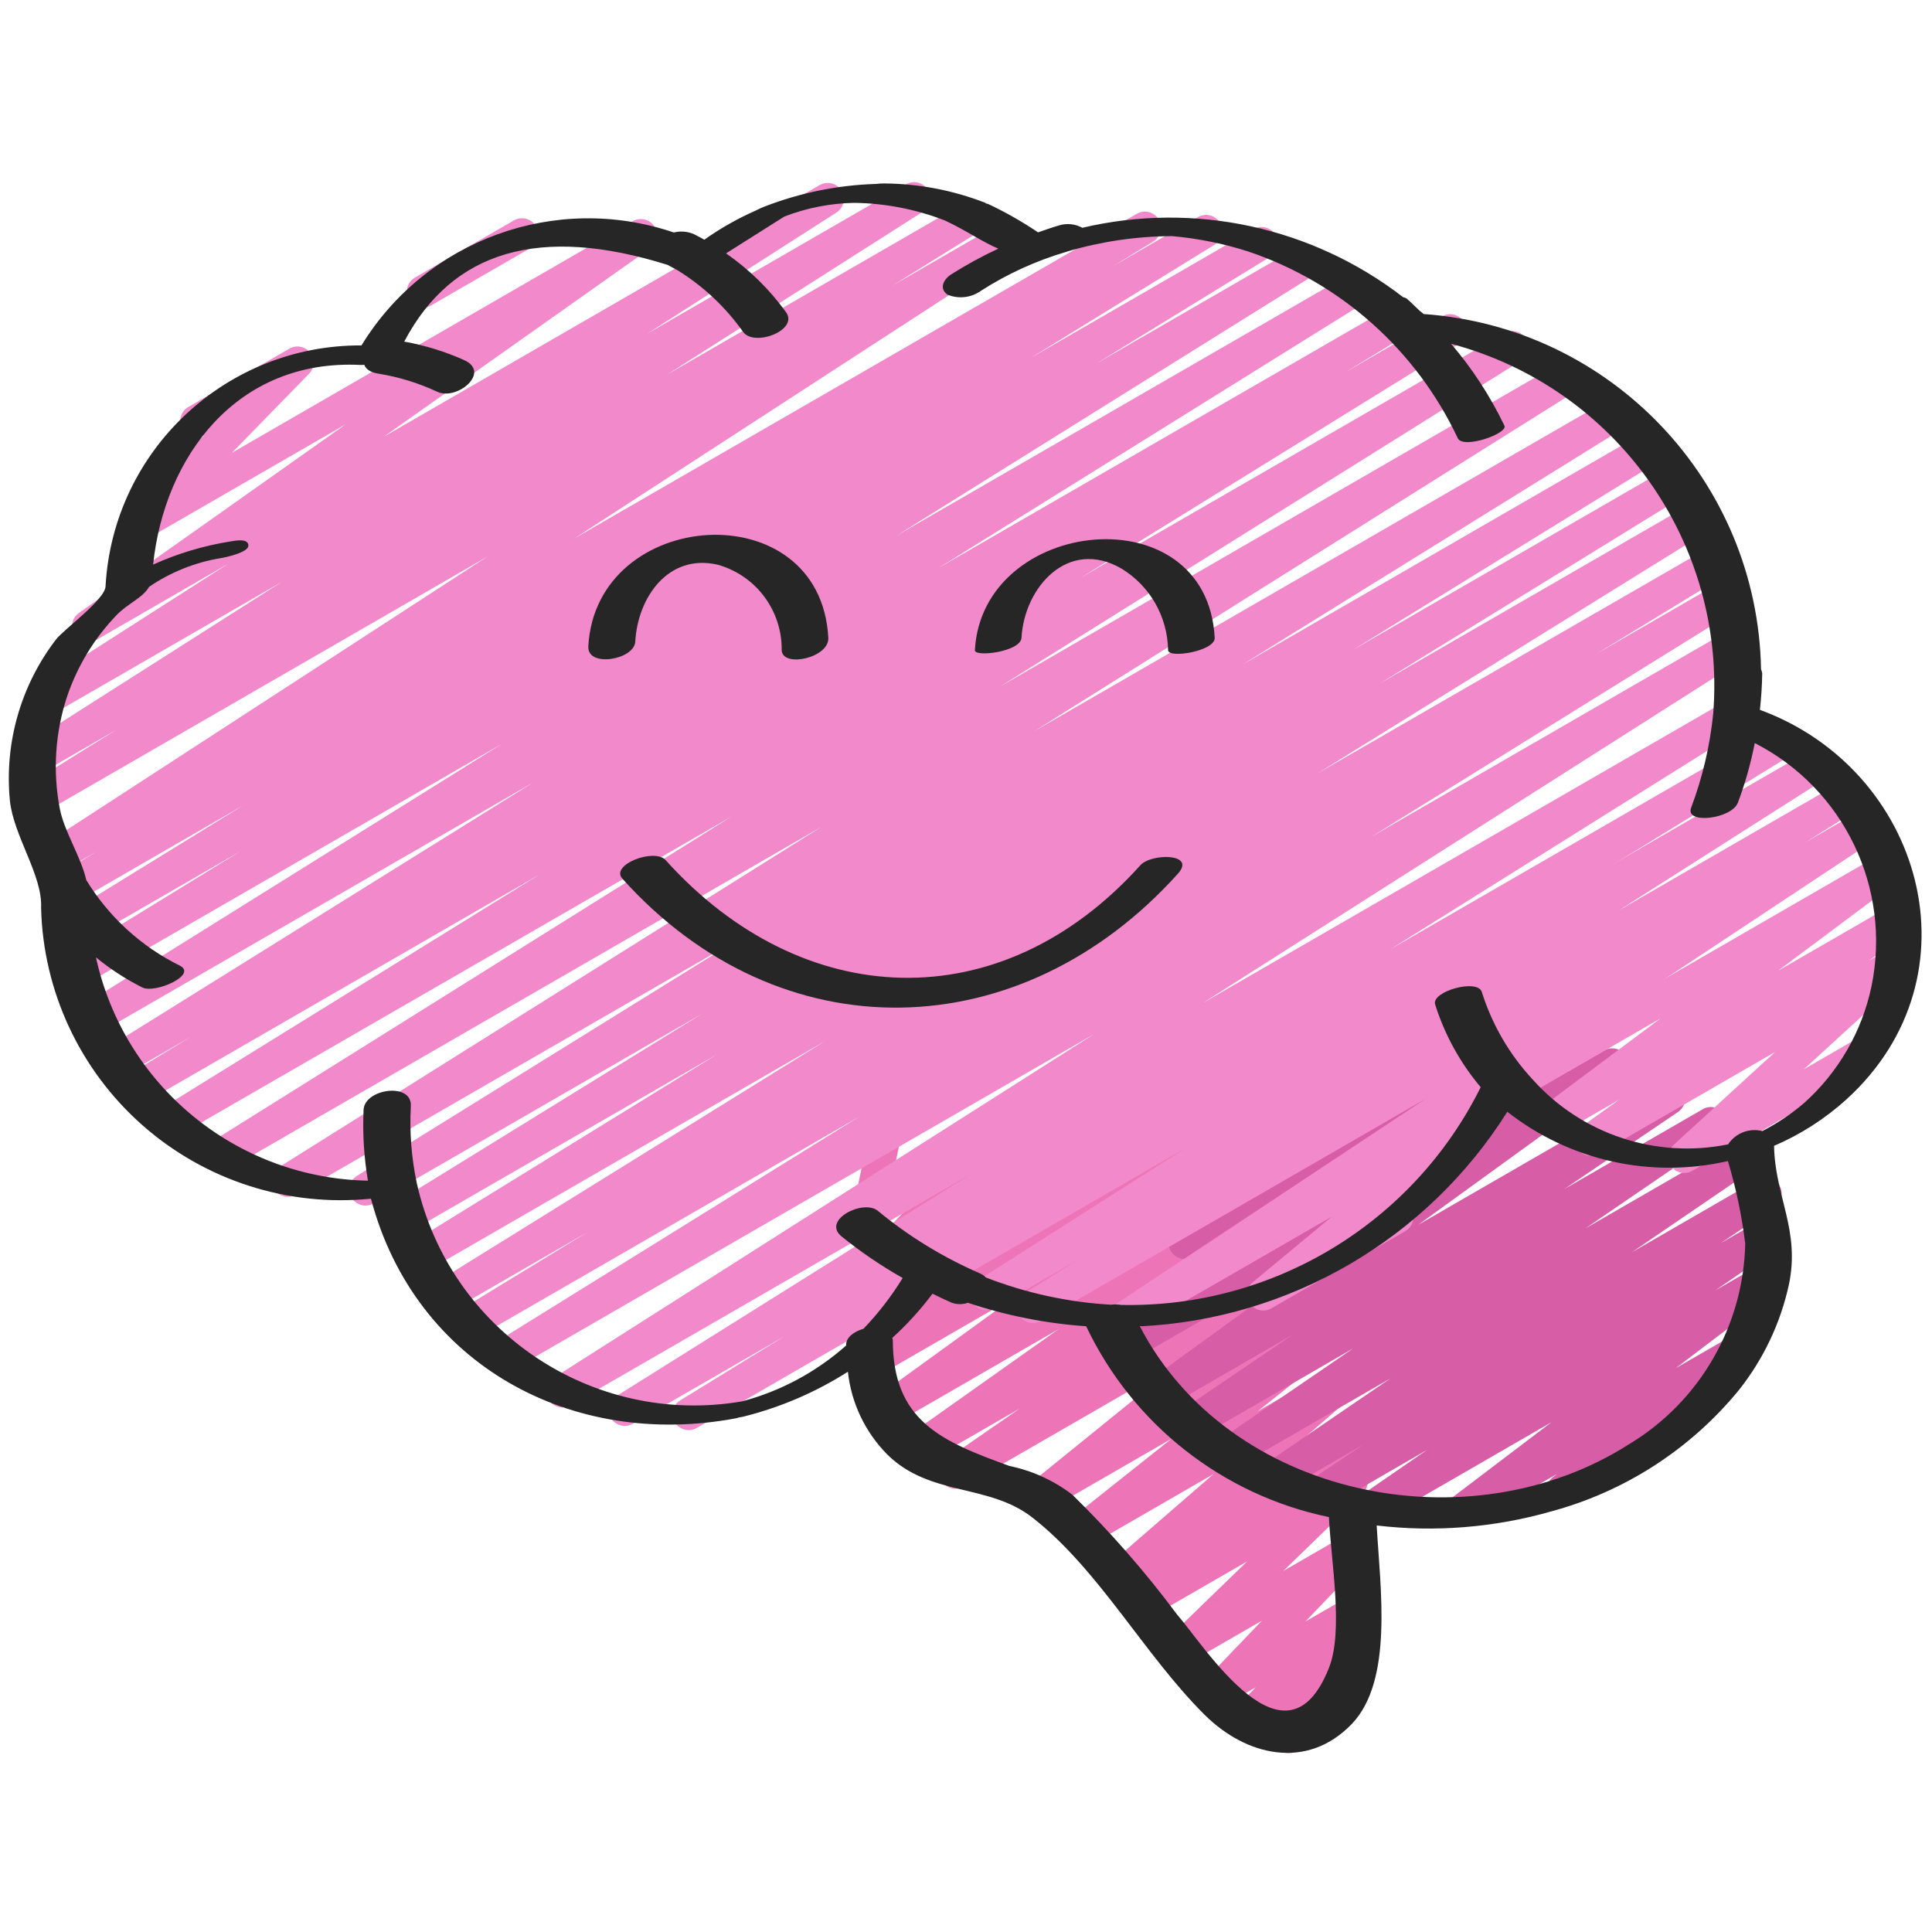 <svg height="512" viewBox="0 0 60 50" width="512" xmlns="http://www.w3.org/2000/svg"><g id="009---Happy-Brain" fill="none"><path id="Path" d="m40.028 49.445c-.192-0-.367-.111-.45-.285-.083-.174-.059-.379.062-.529l.243-.3-.98.566c-.216.118-.486.06-.636-.136-.15-.196-.134-.471.036-.649l.697-.712-.991.572c-.213.112-.476.057-.626-.133-.149-.189-.142-.458.017-.639l1.791-1.869-2.322 1.34c-.218.128-.498.072-.651-.129s-.131-.486.051-.662l2.462-2.389-3.084 1.781c-.228.129-.517.06-.662-.158-.145-.218-.098-.511.109-.672l.3-.233-.452.261c-.223.128-.507.066-.657-.144s-.115-.499.08-.667l3.324-2.882-3.97 2.292c-.227.132-.517.066-.664-.151-.148-.217-.103-.511.102-.673l3.228-2.565-3.811 2.2c-.226.127-.511.061-.658-.152-.147-.213-.106-.504.094-.669l4.709-3.814-6.8 3.923c-.232.131-.526.057-.668-.168-.142-.225-.083-.522.134-.676l2.28-1.579-2.956 1.706c-.231.133-.527.061-.671-.163-.144-.225-.086-.523.132-.678l4.709-3.334-5.123 2.957c-.23.132-.524.061-.668-.162-.144-.223-.089-.52.125-.676l4.305-3.119-4.2 2.425c-.231.131-.525.058-.668-.166-.143-.224-.085-.521.131-.676l1.018-.713-.523.3c-.227.127-.513.058-.658-.158-.145-.216-.101-.507.102-.669l1.945-1.51-1.389.8c-.215.123-.487.07-.64-.123-.154-.194-.142-.471.026-.652l1.86-1.978-1.246.72c-.171.098-.383.087-.542-.028-.159-.115-.236-.313-.197-.506l.321-1.55c-.112-.039-.206-.118-.264-.221-.138-.239-.056-.544.182-.682l.5-.289c.171-.099.383-.088.543.027.16.115.237.314.197.507l-.274 1.318 3.223-1.86c.215-.123.487-.07.64.123.154.194.142.471-.026.652l-1.861 1.978 4.781-2.76c.227-.129.516-.061.662.155.146.217.1.509-.105.672l-1.944 1.509 4.057-2.342c.231-.131.525-.058.668.166.143.224.085.521-.131.676l-1.025.719 2.71-1.565c.23-.132.524-.061.668.162.144.223.089.52-.125.676l-4.3 3.114 6.08-3.509c.231-.128.522-.055.664.167s.088.517-.125.673l-4.711 3.337 4.172-2.408c.232-.131.526-.057.668.168.142.225.083.522-.134.676l-2.278 1.578 1.75-1.009c.226-.13.514-.065.662.15.148.215.105.507-.098.672l-4.709 3.813 4.146-2.393c.227-.133.518-.067.666.151.148.217.102.512-.105.674l-3.225 2.563 2.664-1.538c.223-.128.507-.066.657.144s.115.499-.08.667l-3.325 2.882 2.748-1.585c.228-.127.515-.057.659.16s.098.509-.107.67l-.424.324c.219-.055.448.045.557.242s.074.444-.087.601l-2.462 2.389 1.864-1.075c.215-.123.488-.07.641.125.153.195.14.473-.03.653l-1.789 1.868 1.178-.679c.217-.123.491-.068.643.129.152.197.136.477-.038.655l-.7.71.1-.056c.209-.119.472-.073.628.109.156.183.16.45.01.638l-.55.68c.182.066.309.231.327.423.018.192-.077.378-.243.477l-1.615.932c-.077.046-.165.071-.255.07z" fill="#ed75b7"/><path id="Path" d="m45.433 42.383c-.215 0-.406-.138-.474-.342-.068-.204.002-.429.174-.558l3.048-2.314-5.281 3.049c-.232.133-.528.059-.671-.167s-.082-.525.138-.678l1.957-1.348-3.115 1.8c-.233.129-.525.053-.666-.173s-.081-.522.137-.674l1.653-1.111-2.594 1.5c-.232.129-.525.054-.666-.171-.142-.225-.083-.521.134-.674l3.98-2.718-4.8 2.77c-.232.129-.525.054-.666-.171-.142-.225-.083-.521.134-.674l4.176-2.857-4.877 2.816c-.233.133-.529.058-.671-.169-.142-.227-.08-.526.141-.678l3.545-2.405-3.98 2.3c-.23.129-.521.057-.664-.165-.143-.222-.09-.516.122-.673l6.307-4.571-6.766 3.907c-.23.131-.522.061-.667-.16-.145-.221-.092-.517.12-.675l6.119-4.512-3.71 2.142c-.227.136-.521.071-.67-.148-.149-.219-.102-.516.108-.677l4.825-3.838c-.149-.007-.287-.08-.375-.2-.156-.206-.129-.497.062-.671l2.9-2.72c-.038-.208.059-.417.242-.523l.867-.5c.221-.132.506-.075.659.132.153.207.124.496-.067.668l-.761.715 1.374-.794c.227-.136.521-.071.67.148.149.219.102.516-.108.677l-4.4 3.5 5.624-3.256c.23-.131.522-.061.667.16.145.221.092.517-.12.675l-6.119 4.513 7.389-4.266c.23-.132.524-.061.668.162.144.223.089.52-.125.676l-6.309 4.572 7.539-4.352c.232-.127.523-.051.664.173.141.224.082.52-.134.673l-3.539 2.4 4.3-2.481c.233-.135.531-.062.674.166.143.228.08.528-.142.68l-4.179 2.857 4.9-2.828c.233-.135.531-.062.674.166.143.228.08.528-.142.68l-3.98 2.718 3.879-2.24c.151-.095.342-.101.5-.017.158.084.259.245.265.424.006.179-.083.347-.235.441l-1.66 1.115 1.265-.73c.232-.133.528-.059.671.167s.082.525-.138.678l-1.956 1.346 1.262-.727c.229-.133.521-.065.668.155.147.22.096.516-.115.676l-3.048 2.314 1.75-1.009c.227-.13.515-.063.662.153.147.216.102.509-.102.672l-1.763 1.396c.055.041.101.093.135.153.137.239.056.544-.183.682l-3.768 2.176c-.227.13-.515.063-.662-.153-.147-.216-.102-.509.102-.672l.143-.113-2.675 1.544c-.076.044-.162.066-.25.066z" fill="#d75da6"/><path id="Path" d="m52.308 31.43c-.206 0-.392-.126-.467-.319s-.024-.411.129-.55l3.158-2.891-5.477 3.162c-.231.13-.523.058-.666-.164-.144-.223-.089-.518.125-.675l1.182-.846-1.882 1.086c-.229.132-.521.063-.667-.158-.146-.221-.094-.517.117-.675l3.717-2.778-4.429 2.557c-.239.136-.543.053-.68-.185-.137-.238-.057-.542.18-.681l11.739-6.778c.23-.137.527-.07.674.154.147.223.093.523-.124.68l-3.722 2.782 3.454-1.994c.231-.136.528-.065.673.16.145.225.087.525-.132.68l-1.177.841.56-.323c.22-.124.499-.065.649.139.15.204.124.488-.061.661l-3.159 2.891 1.59-.918c.155-.099.352-.104.512-.015.16.09.259.26.256.443s-.105.351-.268.436l-5.554 3.207c-.076.045-.162.069-.25.07z" fill="#f289ca"/><path id="Path" d="m34.865 36.459c-.221 0-.415-.145-.479-.356s.019-.439.203-.561l9.682-6.416-11.953 6.9c-.235.127-.529.047-.667-.182-.138-.229-.071-.526.152-.674l1.63-1.021-2.556 1.476c-.235.131-.532.053-.671-.177-.14-.23-.072-.529.152-.677l6.467-4.119-7.477 4.317c-.155.099-.352.104-.512.015-.16-.09-.259-.26-.256-.443s.105-.351.268-.436l27.381-15.81c.236-.143.544-.068.687.168s.068.544-.168.687l-6.459 4.114 6.9-3.984c.153-.092.344-.096.5-.009s.255.25.258.428c.003.179-.089.346-.242.438l-1.638 1.024 1.746-1.008c.235-.146.543-.073.689.162s.073.543-.162.689l-11.965 7.929c.172.057.3.204.333.382.033.178-.032.361-.172.477l-3.036 2.52c.202.044.356.207.388.411.032.204-.064.407-.243.51l-4.164 2.4c-.225.13-.512.066-.66-.148s-.109-.505.091-.67l2.445-2.029-6.242 3.6c-.075.047-.161.073-.25.075z" fill="#f289ca"/><path id="Path" d="m13.135 4.554c-.226-0-.424-.152-.483-.371-.059-.219.037-.449.233-.562l3.079-1.778c.239-.136.543-.053.68.185.137.238.057.542-.18.681l-3.079 1.778c-.076.044-.162.067-.25.067z" fill="#f289ca"/><path id="Path" d="m21.388 39.415c-.224 0-.42-.149-.481-.364-.061-.215.029-.445.219-.562l3.227-1.984-4.7 2.712c-.236.136-.538.058-.678-.176-.14-.234-.068-.537.163-.681l10.987-6.882-12.4 7.159c-.236.143-.544.068-.687-.168s-.068-.544.168-.687l16.767-10.665-18.1 10.451c-.236.13-.532.05-.67-.181-.138-.231-.069-.529.156-.676l11.331-7.034-11.917 6.88c-.237.135-.538.055-.678-.179-.139-.235-.065-.537.168-.681l3.966-2.422-4.2 2.425c-.235.126-.528.045-.665-.184-.137-.229-.07-.525.152-.673l12.089-7.5-12.337 7.124c-.237.142-.544.064-.686-.173s-.064-.544.173-.686l9.493-5.851-9.471 5.468c-.237.141-.544.064-.685-.173s-.064-.544.173-.685l9.547-5.889-10.219 5.9c-.236.13-.532.05-.67-.181-.138-.231-.069-.529.156-.676l11.879-7.367-13.77 7.947c-.236.136-.538.058-.678-.176-.14-.234-.068-.537.163-.681l16.843-10.569-18.441 10.646c-.235.127-.529.047-.667-.182-.138-.229-.071-.526.152-.674l16.169-10.114-17.2 9.927c-.235.122-.524.04-.66-.187-.136-.227-.071-.521.148-.67l11.734-7.259-12.262 7.081c-.236.126-.529.044-.666-.186-.137-.23-.068-.527.156-.673l1.945-1.183-2.11 1.217c-.236.13-.532.05-.67-.181-.138-.231-.069-.529.156-.676l13.26-8.26-13.453 7.766c-.235.124-.525.043-.662-.185-.137-.228-.072-.522.148-.671l13.007-8.116-13.018 7.515c-.153.091-.344.094-.5.007s-.254-.251-.256-.429.091-.345.244-.436l5.391-3.311-5.1 2.944c-.237.141-.544.064-.685-.173s-.064-.544.173-.685l5.705-3.516-5.254 3.036c-.153.091-.344.094-.5.007s-.254-.251-.256-.429.091-.345.244-.436l1.212-.745-1.122.648c-.235.136-.535.061-.677-.171-.142-.231-.073-.534.154-.681l13.772-8.948-13.736 7.931c-.237.142-.544.065-.686-.172-.142-.237-.065-.544.172-.686l2.752-1.709-2.292 1.323c-.236.143-.544.068-.687-.168s-.068-.544.168-.687l7.928-5.049-7.024 4.055c-.235.138-.538.062-.68-.171-.142-.233-.071-.537.16-.683l5.881-3.765-4.083 2.36c-.232.141-.535.071-.681-.158-.146-.229-.083-.533.142-.684l8.276-5.852-6.189 3.572c-.217.126-.493.073-.647-.125-.154-.198-.137-.479.039-.658l2.4-2.454c-.156.087-.347.083-.5-.009-.153-.092-.246-.259-.242-.438.003-.179.101-.342.258-.429l3.132-1.808c.216-.125.491-.071.645.126.153.197.138.477-.037.656l-2.395 2.454 12.453-7.193c.231-.133.527-.061.671.163.144.225.086.523-.132.678l-8.277 5.854 13.536-7.816c.235-.138.538-.062.68.171.142.233.071.537-.16.683l-5.884 3.767 8.051-4.648c.235-.135.535-.057.676.175.141.232.071.534-.158.68l-7.929 5.05 9.224-5.325c.153-.092.344-.095.5-.008s.254.25.257.429-.09.345-.243.437l-2.75 1.708 3.385-1.952c.236-.144.543-.07.688.166s.07.543-.166.687l-13.777 8.948 17.455-10.076c.237-.141.545-.063.686.174s.063.545-.174.686l-1.212.743 2.6-1.5c.237-.142.544-.064.686.173s.064.544-.173.686l-5.713 3.518 6.926-4c.237-.141.544-.064.685.173s.064.544-.173.685l-5.384 3.307 6.293-3.634c.236-.13.532-.05.67.181.138.231.069.529-.156.676l-13 8.114 14.039-8.105c.236-.136.538-.058.678.176.14.234.068.537-.163.681l-13.269 8.264 14.045-8.109c.237-.135.538-.055.678.179.139.235.065.537-.168.681l-1.92 1.168 3.009-1.737c.236-.133.535-.054.675.179.139.233.067.534-.162.679l-11.739 7.261 13.144-7.588c.237-.142.544-.066.686.171s.066.544-.171.686l-16.17 10.114 17.4-10.049c.237-.142.544-.066.686.171.142.237.066.544-.171.686l-16.839 10.57 17.828-10.291c.237-.142.544-.065.686.172s.065.544-.172.686l-11.883 7.369 12.464-7.2c.153-.091.344-.094.5-.007.156.087.254.251.256.429.002.179-.091.345-.244.436l-9.542 5.885 9.793-5.654c.237-.142.544-.064.686.173s.064.544-.173.686l-9.475 5.84 9.667-5.582c.237-.142.544-.065.686.172s.065.544-.172.686l-12.11 7.513 12.129-7c.237-.135.538-.055.678.179.139.235.065.537-.168.681l-3.965 2.42 3.81-2.2c.153-.092.344-.095.5-.008.156.087.254.25.257.429s-.09.345-.243.437l-11.339 7.038 11.015-6.362c.235-.135.535-.057.676.175.141.232.071.534-.158.68l-16.759 10.664 16.3-9.41c.153-.092.344-.096.5-.009s.255.25.258.428c.003.179-.089.346-.242.438l-10.982 6.879 11.973-6.913c.237-.141.544-.064.685.173s.064.544-.173.685l-26.659 16.392c-.005.174-.1.332-.25.419l-7.131 4.118c-.076.044-.162.067-.25.067z" fill="#f289ca"/><g fill="#262626"><path id="Path" d="m4.53 25.62c.307 0 1.638-.588.94-.588-.307 0-1.638.588-.94.588z"/><path id="Shape" d="m1.276 23.194c.064 2.591 1.205 5.038 3.149 6.752s4.514 2.541 7.092 2.281c0 .007.006.011.008.017 1.366 5.133 6.231 7.769 11.341 6.8.028-.005.057-.016.085-.024s.069-.009.11-.019c1.159-.286 2.264-.759 3.271-1.4.105.97.536 1.875 1.222 2.568 1.328 1.315 3.147.894 4.513 1.964 2.075 1.624 3.474 4.269 5.352 6.13 1.277 1.264 3.162 1.723 4.556.283 1.3-1.349.89-4.211.779-6.171 1.813.214 3.65.067 5.406-.433 2.296-.615 4.341-1.936 5.846-3.776.759-.958 1.29-2.077 1.55-3.271.356-1.7-.434-2.736-.461-4.31.825-.353 1.586-.842 2.251-1.445 4.211-3.838 2.355-10.246-2.69-12.095.04-.373.066-.749.071-1.13-.003-.042-.015-.083-.036-.12-.101-5.84-4.65-10.634-10.477-11.042-.04-.036-.082-.067-.123-.1-.137-.127-.265-.262-.408-.383-.032-.021-.068-.034-.106-.04-2.827-2.183-6.488-2.975-9.965-2.156-.221-.122-.481-.148-.722-.074-.221.065-.436.14-.652.216-.495-.334-1.015-.63-1.556-.884-.019-.005-.038-.008-.058-.011-.014-.007-.011-.017-.029-.024-.997-.388-2.056-.591-3.126-.6-.095-0-.189.005-.283.016-1.177.037-2.34.274-3.438.7-.094.035-.186.077-.274.124-.563.248-1.099.551-1.6.907-.1-.055-.205-.115-.31-.166-.2-.091-.425-.111-.638-.058-3.656-1.243-7.685.214-9.7 3.507-4.211-.02-7.703 3.258-7.947 7.462.02.41-1.3 1.355-1.539 1.669-1.092 1.423-1.605 3.207-1.434 4.992.11 1.11 1.021 2.331.97 3.344zm39.995 23.606c-1.343 3.385-3.855-.675-4.72-1.665-.985-1.322-2.072-2.566-3.251-3.718-.574-.439-1.239-.743-1.947-.889-2.126-.766-3.626-1.409-3.626-3.91 0-.026-.015-.042-.019-.065.46-.418.879-.879 1.252-1.376.2.1.4.194.6.282.162.056.338.056.5 0 1.188.398 2.422.643 3.672.729 1.446 3.047 4.236 5.241 7.539 5.927.065 1.385.459 3.53 0 4.685zm12.929-13.176c-.056 2.554-1.414 4.902-3.6 6.223-4.994 3.193-12.442 1.653-15.2-3.656 4.664-.223 8.925-2.712 11.411-6.664 1.935 1.52 4.453 2.083 6.851 1.53.252.839.432 1.698.538 2.567zm-52.108-17.019c.321-.937.844-1.792 1.531-2.505.342-.356.81-.531 1.008-.876.67-.457 1.431-.761 2.231-.892.152-.024.851-.174.852-.388 0-.241-.425-.15-.576-.126-.822.132-1.624.373-2.383.716.351-3.348 2.594-6.392 6.443-6.2.032 0 .078 0 .116-.005.046.129.175.234.437.275.634.102 1.251.292 1.832.564.61.28 1.672-.6.834-.984-.595-.267-1.221-.46-1.863-.575 1.492-2.83 4.218-3.624 8.177-2.383.1.056.209.107.311.167.8.495 1.493 1.146 2.036 1.914.341.477 1.734-.05 1.334-.61-.513-.711-1.143-1.329-1.864-1.828l1.811-1.144c.693-.268 1.429-.412 2.172-.425.965.013 1.919.199 2.818.549.689.324 1.15.661 1.655.873-.505.235-.994.502-1.465.8-.235.15-.387.444-.109.631.341.139.73.094 1.03-.119.821-.528 1.714-.935 2.65-1.211.012 0 .029-.011.042-.015 1.055-.31 2.148-.47 3.248-.475.804.071 1.597.231 2.365.477 2.869.966 5.219 3.061 6.508 5.8.165.349 1.563-.147 1.449-.389-.439-.917-.996-1.772-1.657-2.544 5.13 1.36 8.556 6.192 8.141 11.483-.101 1.001-.332 1.984-.686 2.925-.2.524 1.26.354 1.454-.162.225-.6.399-1.217.522-1.846 2.771 1.416 4.255 4.508 3.625 7.555-.294 1.399-1.026 2.667-2.09 3.621-.397.341-.834.634-1.3.873-.406-.102-.832.063-1.063.413-2.237.454-4.546-.312-6.068-2.013-.723-.777-1.263-1.707-1.581-2.72-.132-.422-1.575-.016-1.449.388.297.942.778 1.815 1.415 2.57-2.099 4.226-6.449 6.86-11.166 6.762-.105-.018-.212-.02-.317-.007-1.331-.076-2.642-.362-3.885-.846-.055-.057-.122-.102-.195-.132-1.139-.495-2.203-1.147-3.16-1.938-.454-.371-1.747.288-1.128.794.596.483 1.232.915 1.9 1.292-.348.567-.756 1.096-1.217 1.577-.291.086-.54.262-.54.5v.021c-.928.823-2.036 1.418-3.235 1.735-4.638.791-9.081-2.195-10.1-6.788-.165-.784-.226-1.585-.183-2.385.041-.748-1.432-.539-1.467.112-.034.738.011 1.478.135 2.206-4.082-.079-7.576-2.948-8.447-6.936.444.365.927.679 1.441.936.4.2 1.735-.4 1.158-.681-1.198-.594-2.204-1.515-2.9-2.657-.165-.727-.688-1.506-.824-2.226-.221-1.167-.14-2.371.237-3.498z"/><path id="Path" d="m19.729 14.926c.074-1.365 1.02-2.742 2.558-2.389 1.189.332 2.005 1.423 1.989 2.657.029.554 1.482.237 1.448-.388-.245-4.543-7.219-4.055-7.453.268-.036.67 1.429.416 1.458-.148z"/><path id="Path" d="m31.724 14.806c.085-1.566 1.446-3.11 3.107-2.147.886.54 1.431 1.498 1.445 2.535.014.267 1.471.023 1.448-.388-.243-4.5-7.225-3.755-7.448.388-.012.222 1.424.049 1.448-.388z"/><path id="Path" d="m20.672 21.712c-.347-.385-1.732.144-1.344.576 4.921 5.476 12.393 5.254 17.256-.158.572-.637-.831-.635-1.168-.26-4.344 4.83-10.516 4.543-14.744-.158z"/></g></g></svg>
